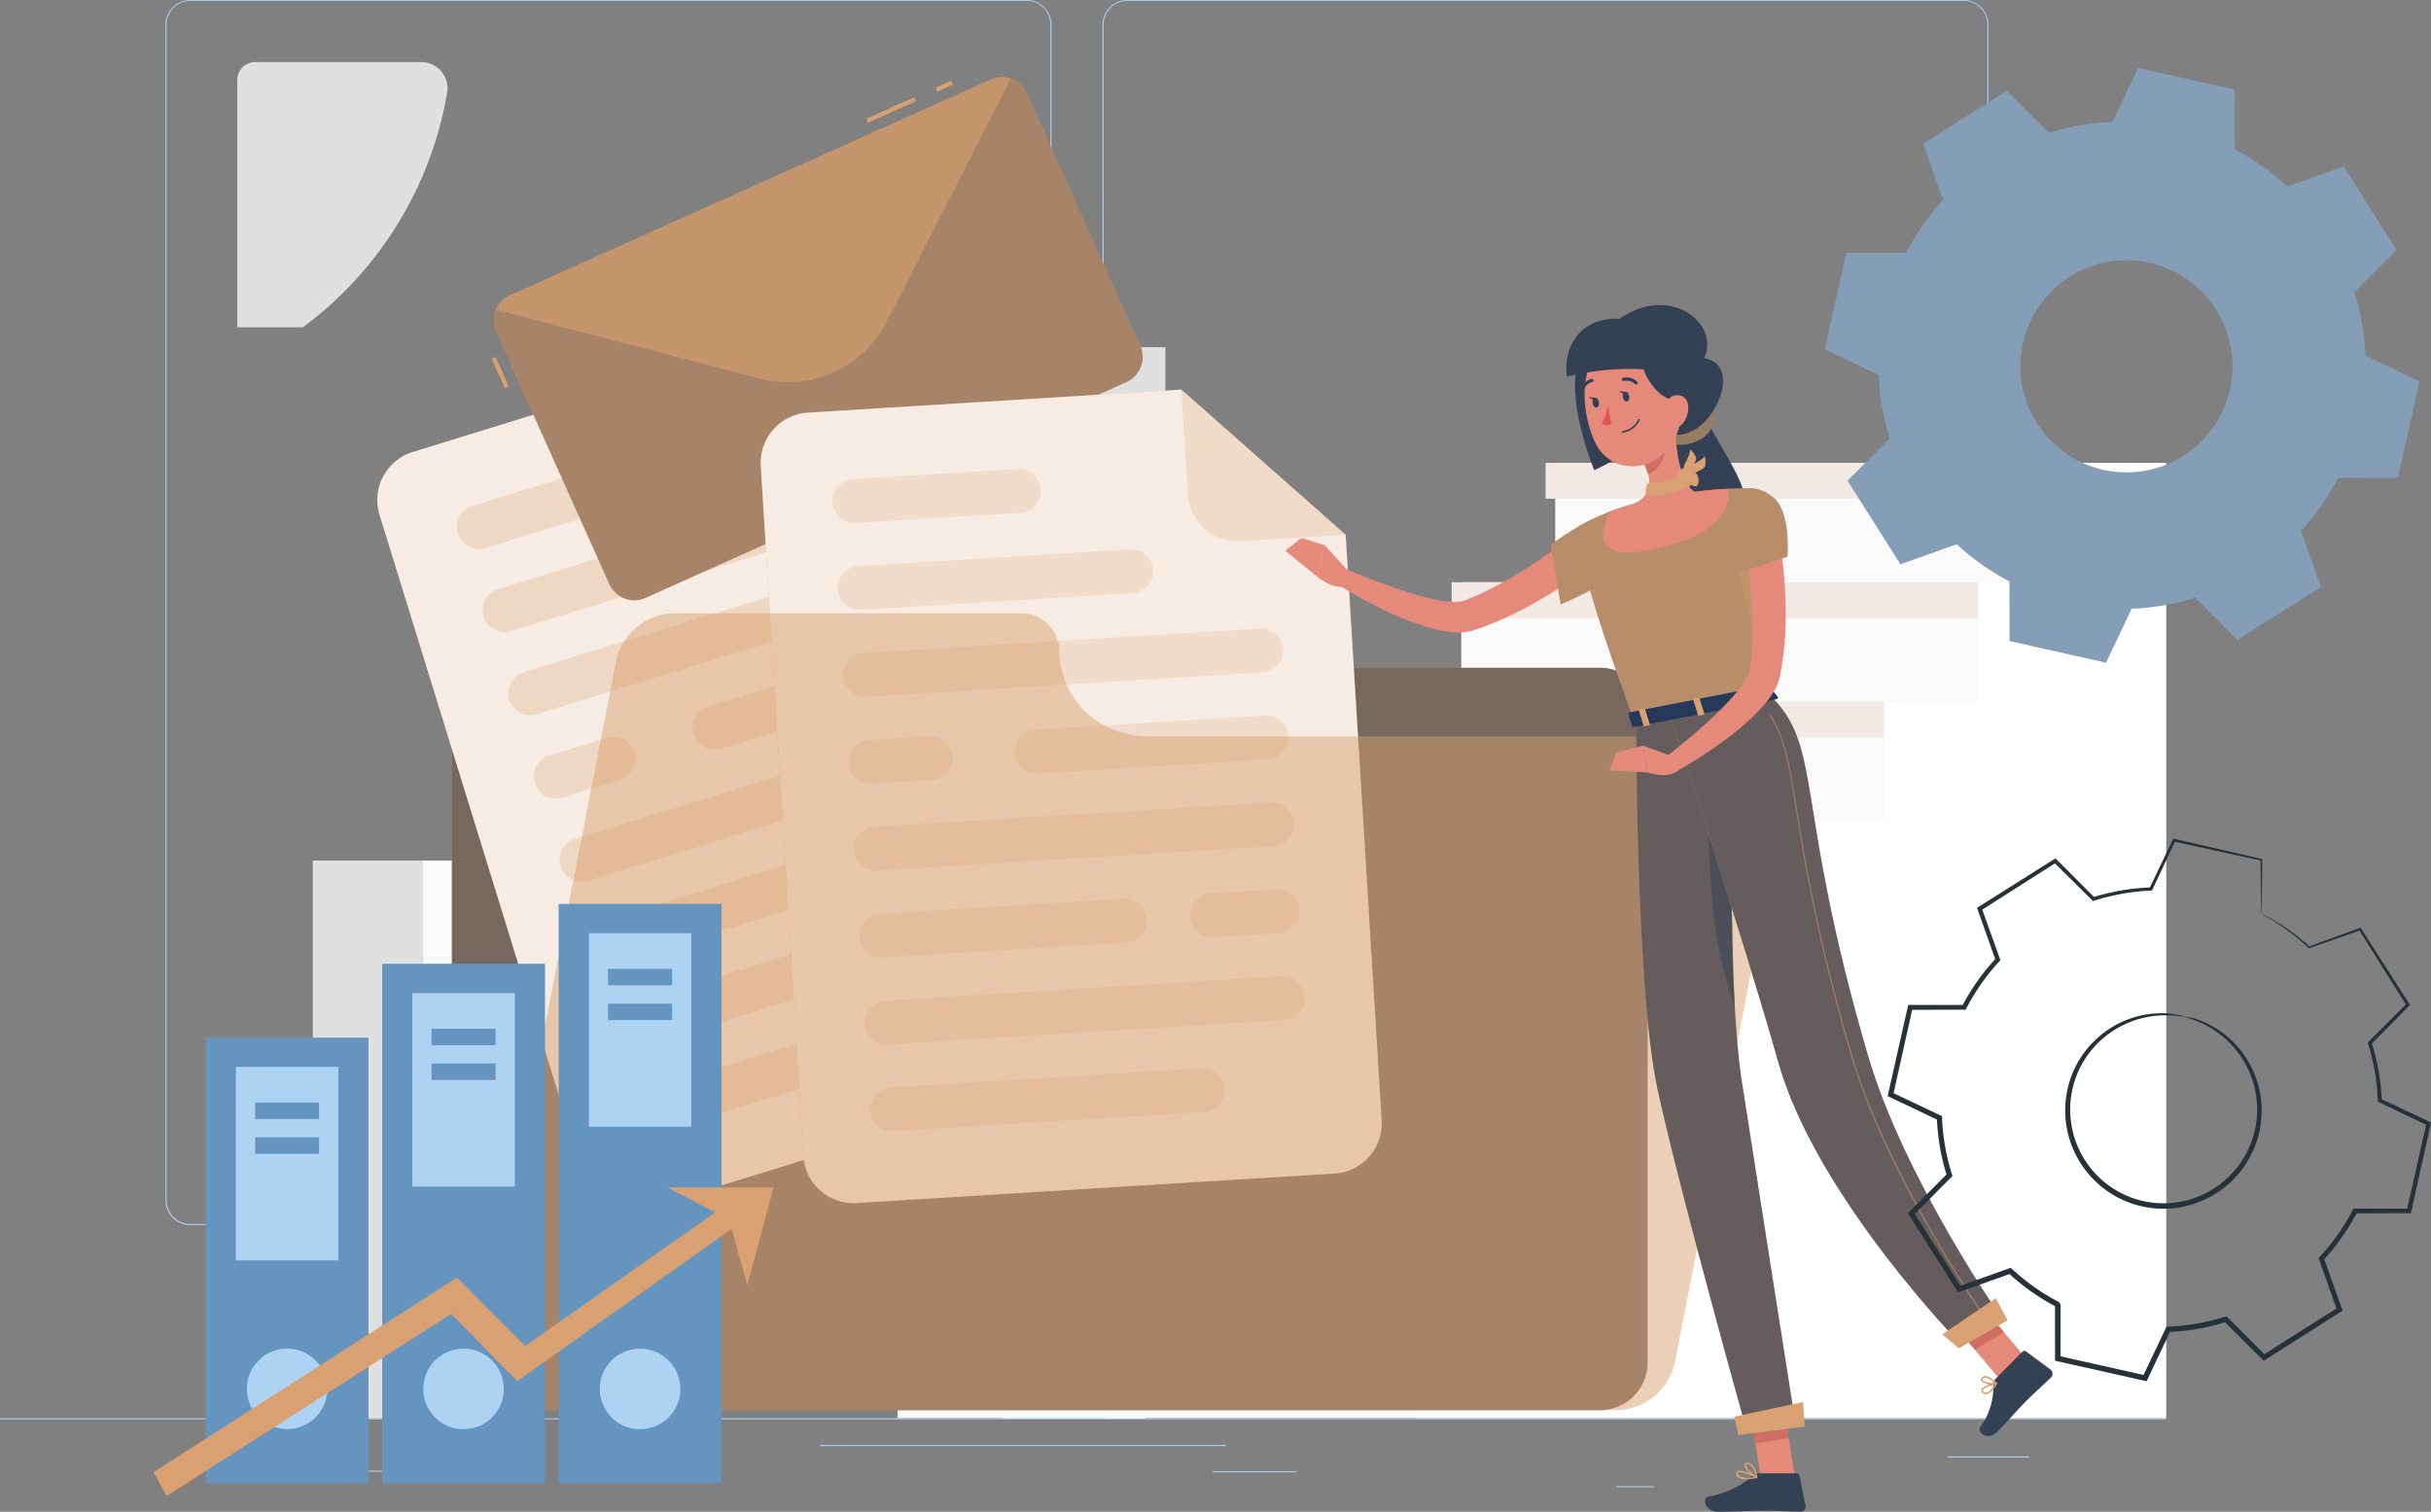 <svg xmlns="http://www.w3.org/2000/svg" width="317.608" height="197.52" viewBox="0 0 317.608 197.52">
  <rect x="0" y="0" width="317.608" height="197.52" fill="#808080" stroke="none"/>
  <g id="Group_77801" data-name="Group 77801" transform="translate(-199.104 -5020.723)">
    <g id="Group_57147" data-name="Group 57147" transform="translate(199.104 5020.723)">
      <g id="Group_57146" data-name="Group 57146">
        <g id="freepik--background-complete--inject-68" transform="translate(0 0)">
          <rect id="Rectangle_8091" data-name="Rectangle 8091" width="282.991" height="0.141" transform="translate(0 185.302)" fill="#aed3f2"/>
          <rect id="Rectangle_8092" data-name="Rectangle 8092" width="10.623" height="0.141" transform="translate(254.482 190.294)" fill="#aed3f2"/>
          <rect id="Rectangle_8093" data-name="Rectangle 8093" width="4.918" height="0.141" transform="translate(211.15 194.177)" fill="#aed3f2"/>
          <rect id="Rectangle_8094" data-name="Rectangle 8094" width="10.957" height="0.141" transform="translate(158.452 192.224)" fill="#aed3f2"/>
          <rect id="Rectangle_8095" data-name="Rectangle 8095" width="24.445" height="0.141" transform="translate(45.805 192.151)" fill="#aed3f2"/>
          <rect id="Rectangle_8096" data-name="Rectangle 8096" width="3.583" height="0.141" transform="translate(37.185 192.151)" fill="#aed3f2"/>
          <rect id="Rectangle_8097" data-name="Rectangle 8097" width="53.021" height="0.141" transform="translate(107.14 188.8)" fill="#aed3f2"/>
          <path id="Path_106057" data-name="Path 106057" d="M5407.336,3001.328H5298.051a3.233,3.233,0,0,1-3.227-3.232V2844.471a3.233,3.233,0,0,1,3.227-3.2h109.285a3.232,3.232,0,0,1,3.232,3.232h0v153.6A3.232,3.232,0,0,1,5407.336,3001.328Zm-109.285-159.946a3.09,3.09,0,0,0-3.084,3.09V2998.1a3.089,3.089,0,0,0,3.084,3.09h109.285a3.1,3.1,0,0,0,3.091-3.09V2844.471a3.1,3.1,0,0,0-3.091-3.09Z" transform="translate(-5273.198 -2841.268)" fill="#aed3f2"/>
          <path id="Path_106058" data-name="Path 106058" d="M5623.638,3001.328H5514.347a3.236,3.236,0,0,1-3.231-3.232V2844.471a3.237,3.237,0,0,1,3.231-3.2h109.291a3.232,3.232,0,0,1,3.22,3.2V2998.1A3.232,3.232,0,0,1,5623.638,3001.328Zm-109.291-159.946a3.1,3.1,0,0,0-3.091,3.09V2998.1a3.1,3.1,0,0,0,3.091,3.09h109.291a3.1,3.1,0,0,0,3.09-3.09V2844.471a3.1,3.1,0,0,0-3.09-3.09Z" transform="translate(-5367.073 -2841.268)" fill="#aed3f2"/>
          <path id="Path_106061" data-name="Path 106061" d="M5311.394,2857.924v32.329h8.552a48.212,48.212,0,0,0,18.858-30.642,3.429,3.429,0,0,0-2.8-3.963,3.506,3.506,0,0,0-.6-.05H5313.72a2.326,2.326,0,0,0-2.326,2.326Z" transform="translate(-5280.389 -2847.487)" fill="#e0e0e0"/>
          <path id="Path_106064" data-name="Path 106064" d="M5504.19,2978.189v-56.751h-8.569s-17.353,33.421-19.368,56.751Z" transform="translate(-5351.941 -2876.064)" fill="#e0e0e0"/>
          <rect id="Rectangle_8104" data-name="Rectangle 8104" width="18.808" height="72.864" transform="translate(130.855 112.438)" fill="#fafafa"/>
          <path id="Path_106065" data-name="Path 106065" d="M5508.138,3162.214h5.02V3153.8h-10.284Z" transform="translate(-5363.496 -2976.912)" fill="#f4f8ff"/>
          <rect id="Rectangle_8105" data-name="Rectangle 8105" width="18.808" height="72.864" transform="translate(40.875 112.438)" fill="#e0e0e0"/>
          <rect id="Rectangle_8106" data-name="Rectangle 8106" width="94.36" height="69.967" transform="translate(55.302 112.438)" fill="#fafafa"/>
          <path id="Path_106066" data-name="Path 106066" d="M5404.415,3018.068c0,6.792,6.543,12.372,14.546,12.372h7.222c8,0,14.54-5.569,14.54-12.372Z" transform="translate(-5320.763 -2918.003)" fill="#f2e9e4"/>
          <path id="Path_106067" data-name="Path 106067" d="M5396.128,2990.6h13.583s-2.359,6.226-2.359,9.893,10.334,18.026-4.432,18.026-4.431-14.364-4.431-18.026S5396.128,2990.6,5396.128,2990.6Z" transform="translate(-5316.664 -2906.081)" fill="#e0e0e0"/>
          <rect id="Rectangle_8107" data-name="Rectangle 8107" width="86.572" height="17.642" transform="translate(59.196 116.7)" fill="#f2e9e4"/>
          <path id="Path_106068" data-name="Path 106068" d="M5359.344,3162.214h-5.021V3153.8h10.29Z" transform="translate(-5299.021 -2976.912)" fill="#fafafa"/>
          <path id="Path_106069" data-name="Path 106069" d="M5432.984,3061a2.66,2.66,0,1,0,2.66-2.66,2.659,2.659,0,0,0-2.66,2.66Z" transform="translate(-5333.162 -2935.481)" fill="#fafafa"/>
          <rect id="Rectangle_8108" data-name="Rectangle 8108" width="86.572" height="17.642" transform="translate(59.196 138.603)" fill="#f2e9e4"/>
          <path id="Path_106070" data-name="Path 106070" d="M5432.984,3099.7a2.66,2.66,0,1,0,2.66-2.66,2.659,2.659,0,0,0-2.66,2.66Z" transform="translate(-5333.162 -2952.278)" fill="#fafafa"/>
          <rect id="Rectangle_8109" data-name="Rectangle 8109" width="86.572" height="17.642" transform="translate(59.196 160.501)" fill="#f2e9e4"/>
          <circle id="Ellipse_4126" data-name="Ellipse 4126" cx="2.66" cy="2.66" r="2.66" transform="translate(99.822 166.665)" fill="#fafafa"/>
          <path id="Path_106072" data-name="Path 106072" d="M5629.524,2948.119h-79.8v15.6h-12.276v15.6h-12.275v15.6H5512.9v15.6h-12.275v15.6h-12.276v15.6H5476.07v15.6h-12.276v15.6h165.73Z" transform="translate(-5346.534 -2887.644)" fill="#fafafa"/>
          <rect id="Rectangle_8117" data-name="Rectangle 8117" width="69.972" height="4.681" transform="translate(115.998 169.698)" fill="#f2e9e4"/>
          <rect id="Rectangle_8118" data-name="Rectangle 8118" width="69.972" height="4.681" transform="translate(128.274 154.094)" fill="#f2e9e4"/>
          <rect id="Rectangle_8119" data-name="Rectangle 8119" width="69.972" height="4.681" transform="translate(140.55 138.49)" fill="#f2e9e4"/>
          <rect id="Rectangle_8120" data-name="Rectangle 8120" width="69.972" height="4.681" transform="translate(152.826 122.886)" fill="#f2e9e4"/>
          <rect id="Rectangle_8121" data-name="Rectangle 8121" width="69.972" height="4.681" transform="translate(165.102 107.287)" fill="#f2e9e4"/>
          <rect id="Rectangle_8122" data-name="Rectangle 8122" width="69.972" height="4.681" transform="translate(177.378 91.683)" fill="#f2e9e4"/>
          <rect id="Rectangle_8123" data-name="Rectangle 8123" width="69.972" height="4.681" transform="translate(189.655 76.079)" fill="#f2e9e4"/>
          <rect id="Rectangle_8124" data-name="Rectangle 8124" width="69.972" height="4.681" transform="translate(201.931 60.475)" fill="#f2e9e4"/>
          <path id="Path_106073" data-name="Path 106073" d="M5669.027,2948.119v15.6h-12.276v15.6h-12.276v15.6H5632.2v15.6h-12.276v15.6h-12.276v15.6h-12.276v15.6h-12.276v15.6H5681.3V2948.119Z" transform="translate(-5398.313 -2887.644)" fill="#fff" stroke="#5e6178" stroke-miterlimit="10" stroke-width="0"/>
        </g>
        <g id="freepik--Documents--inject-68" transform="translate(49.3 10.075)">
          <path id="Path_106074" data-name="Path 106074" d="M5418.5,2971.806h0a6.225,6.225,0,0,0-6.067-4.827h-45.279a6.226,6.226,0,0,0-6.226,6.226h0v100.643a6.226,6.226,0,0,0,6.226,6.226h143.759a6.226,6.226,0,0,0,6.226-6.226v-84.541a6.226,6.226,0,0,0-6.226-6.226h-78.246A14.535,14.535,0,0,1,5418.5,2971.806Z" transform="translate(-5351.189 -2905.904)" fill="#d9a171"/>
          <path id="Path_106075" data-name="Path 106075" d="M5418.5,2971.806h0a6.225,6.225,0,0,0-6.067-4.827h-45.279a6.226,6.226,0,0,0-6.226,6.226h0v100.643a6.226,6.226,0,0,0,6.226,6.226h143.759a6.226,6.226,0,0,0,6.226-6.226v-84.541a6.226,6.226,0,0,0-6.226-6.226h-78.246A14.535,14.535,0,0,1,5418.5,2971.806Z" transform="translate(-5351.189 -2905.904)" fill="#344154" opacity="0.6" style="isolation: isolate"/>
          <path id="Path_106076" data-name="Path 106076" d="M5434.409,2920.128l4.035,13.069a6.573,6.573,0,0,0,8.213,4.335l13.063-4.035Z" transform="translate(-5383.081 -2885.57)" fill="#d9a171" opacity="0.22" style="isolation: isolate"/>
          <path id="Path_106077" data-name="Path 106077" d="M5395.049,2920.128l-46.693,14.427a6.56,6.56,0,0,0-4.344,8.2l0,.01,26.658,86.3a6.566,6.566,0,0,0,8.21,4.336h0l59.762-18.463a6.559,6.559,0,0,0,4.337-8.2v-.006l-22.64-73.232Z" transform="translate(-5343.721 -2885.57)" fill="#d9a171"/>
          <path id="Path_106078" data-name="Path 106078" d="M5395.049,2920.128l-46.693,14.427a6.56,6.56,0,0,0-4.344,8.2l0,.01,26.658,86.3a6.566,6.566,0,0,0,8.21,4.336h0l59.762-18.463a6.559,6.559,0,0,0,4.337-8.2v-.006l-22.64-73.232Z" transform="translate(-5343.721 -2885.57)" fill="#fff" stroke="#5e6178" stroke-miterlimit="10" stroke-width="0" opacity="0.8" style="isolation: isolate"/>
          <g id="Group_57126" data-name="Group 57126" transform="translate(33.89 119.991)" opacity="0.28">
            <path id="Path_106079" data-name="Path 106079" d="M5446.161,3076.68l-38.849,12a2.876,2.876,0,0,1-3.589-1.891h0a2.876,2.876,0,0,1,1.9-3.583l38.849-12a2.874,2.874,0,0,1,3.588,1.9h0A2.875,2.875,0,0,1,5446.161,3076.68Z" transform="translate(-5403.599 -3071.074)" fill="#d9a171"/>
          </g>
          <g id="Group_57127" data-name="Group 57127" transform="translate(10.384 49.569)" opacity="0.28">
            <path id="Path_106080" data-name="Path 106080" d="M5386.327,2952.259l-20.545,6.345a2.882,2.882,0,0,1-3.588-1.891h0a2.881,2.881,0,0,1,1.9-3.588l20.545-6.344a2.869,2.869,0,0,1,3.587,1.89h0A2.881,2.881,0,0,1,5386.327,2952.259Z" transform="translate(-5362.068 -2946.651)" fill="#d9a171"/>
          </g>
          <g id="Group_57128" data-name="Group 57128" transform="translate(13.75 56.3)" opacity="0.28">
            <path id="Path_106081" data-name="Path 106081" d="M5405.672,2964.149l-33.959,10.488a2.876,2.876,0,0,1-3.571-1.9h0a2.871,2.871,0,0,1,1.891-3.583l33.959-10.487a2.874,2.874,0,0,1,3.588,1.89h0A2.885,2.885,0,0,1,5405.672,2964.149Z" transform="translate(-5368.015 -2958.543)" fill="#d9a171"/>
          </g>
          <g id="Group_57129" data-name="Group 57129" transform="translate(17.102 62.352)" opacity="0.28">
            <path id="Path_106082" data-name="Path 106082" d="M5427.2,2974.84l-49.557,15.282a2.871,2.871,0,0,1-3.583-1.891h0a2.881,2.881,0,0,1,1.891-3.588l49.557-15.281a2.875,2.875,0,0,1,3.583,1.89h0A2.875,2.875,0,0,1,5427.2,2974.84Z" transform="translate(-5373.936 -2969.236)" fill="#d9a171"/>
          </g>
          <g id="Group_57130" data-name="Group 57130" transform="translate(41.207 73.221)" opacity="0.28">
            <path id="Path_106083" data-name="Path 106083" d="M5449.044,2994.041l-28.809,8.9a2.876,2.876,0,0,1-3.582-1.9h0a2.875,2.875,0,0,1,1.89-3.583l28.808-8.9a2.888,2.888,0,0,1,3.589,1.9h0A2.876,2.876,0,0,1,5449.044,2994.041Z" transform="translate(-5416.527 -2988.438)" fill="#d9a171"/>
          </g>
          <g id="Group_57131" data-name="Group 57131" transform="translate(20.457 86.202)" opacity="0.28">
            <path id="Path_106084" data-name="Path 106084" d="M5391.114,3016.98l-7.533,2.326a2.875,2.875,0,0,1-3.588-1.89h0a2.874,2.874,0,0,1,1.9-3.588l7.533-2.326a2.88,2.88,0,0,1,3.588,1.891h0A2.886,2.886,0,0,1,5391.114,3016.98Z" transform="translate(-5379.866 -3011.375)" fill="#d9a171"/>
          </g>
          <g id="Group_57132" data-name="Group 57132" transform="translate(23.819 84.091)" opacity="0.28">
            <path id="Path_106085" data-name="Path 106085" d="M5439.072,3013.25l-49.557,15.309a2.874,2.874,0,0,1-3.583-1.9h0a2.869,2.869,0,0,1,1.89-3.583l49.557-15.31a2.875,2.875,0,0,1,3.583,1.89h0A2.876,2.876,0,0,1,5439.072,3013.25Z" transform="translate(-5385.805 -3007.646)" fill="#d9a171"/>
          </g>
          <g id="Group_57133" data-name="Group 57133" transform="translate(27.176 100.868)" opacity="0.28">
            <path id="Path_106086" data-name="Path 106086" d="M5425.878,3042.89l-30.434,9.4a2.876,2.876,0,0,1-3.582-1.89h0a2.881,2.881,0,0,1,1.89-3.588l30.434-9.4a2.88,2.88,0,0,1,3.588,1.9h0A2.87,2.87,0,0,1,5425.878,3042.89Z" transform="translate(-5391.737 -3037.286)" fill="#d9a171"/>
          </g>
          <g id="Group_57134" data-name="Group 57134" transform="translate(68.607 94.963)" opacity="0.28">
            <path id="Path_106087" data-name="Path 106087" d="M5476.773,3032.459l-8.122,2.507a2.881,2.881,0,0,1-3.588-1.9h0a2.875,2.875,0,0,1,1.9-3.583l8.121-2.507a2.871,2.871,0,0,1,3.583,1.891h0A2.875,2.875,0,0,1,5476.773,3032.459Z" transform="translate(-5464.938 -3026.853)" fill="#d9a171"/>
          </g>
          <g id="Group_57135" data-name="Group 57135" transform="translate(30.538 105.816)" opacity="0.28">
            <path id="Path_106088" data-name="Path 106088" d="M5450.936,3051.659l-49.546,15.282a2.875,2.875,0,0,1-3.588-1.9h0a2.869,2.869,0,0,1,1.9-3.582l49.552-15.31a2.885,2.885,0,0,1,3.588,1.9h0a2.875,2.875,0,0,1-1.881,3.6Z" transform="translate(-5397.675 -3046.028)" fill="#d9a171"/>
          </g>
          <path id="Path_106089" data-name="Path 106089" d="M5440.228,2861.174l14.818,33.019a3.572,3.572,0,0,1-1.789,4.709l-62.858,28.214a3.566,3.566,0,0,1-4.709-1.788l-14.823-33.019a3.566,3.566,0,0,1,1.789-4.715l62.857-28.214A3.576,3.576,0,0,1,5440.228,2861.174Z" transform="translate(-5355.365 -2859.07)" fill="#d9a171"/>
          <path id="Path_106090" data-name="Path 106090" d="M5440.228,2861.174l14.818,33.019a3.572,3.572,0,0,1-1.789,4.709l-62.858,28.214a3.566,3.566,0,0,1-4.709-1.788l-14.823-33.019a3.566,3.566,0,0,1,1.789-4.715l62.857-28.214A3.576,3.576,0,0,1,5440.228,2861.174Z" transform="translate(-5355.365 -2859.07)" fill="#344154" opacity="0.3" style="isolation: isolate"/>
          <rect id="Rectangle_8125" data-name="Rectangle 8125" width="2.202" height="0.566" transform="matrix(0.912, -0.409, 0.409, 0.912, 72.948, 1.374)" fill="#d9a171"/>
          <rect id="Rectangle_8126" data-name="Rectangle 8126" width="6.865" height="0.566" transform="matrix(0.912, -0.409, 0.409, 0.912, 63.87, 5.444)" fill="#d9a171"/>
          <rect id="Rectangle_8127" data-name="Rectangle 8127" width="0.566" height="4.188" transform="translate(14.93 36.799) rotate(-24.18)" fill="#d9a171"/>
          <path id="Path_106091" data-name="Path 106091" d="M5438.339,2859.261l-16.21,31.752a14.518,14.518,0,0,1-16.583,7.442l-34.5-8.993a3.617,3.617,0,0,1,1.824-1.868l62.857-28.214A3.56,3.56,0,0,1,5438.339,2859.261Z" transform="translate(-5355.581 -2859.069)" fill="#d9a171" opacity="0.6" style="isolation: isolate"/>
          <path id="Path_106092" data-name="Path 106092" d="M5487.169,2931.209l-48.776,3.011a6.564,6.564,0,0,0-6.164,6.943v.013l5.563,90.149a6.565,6.565,0,0,0,6.948,6.159h.019l62.428-3.854a6.555,6.555,0,0,0,6.147-6.937v-.019l-4.7-76.5Z" transform="translate(-5382.13 -2890.379)" fill="#d9a171"/>
          <path id="Path_106093" data-name="Path 106093" d="M5487.169,2931.209l-48.776,3.011a6.564,6.564,0,0,0-6.164,6.943v.013l5.563,90.149a6.565,6.565,0,0,0,6.948,6.159h.019l62.428-3.854a6.555,6.555,0,0,0,6.147-6.937v-.019l-4.7-76.5Z" transform="translate(-5382.13 -2890.379)" fill="#fff" stroke="#5e6178" stroke-miterlimit="10" stroke-width="0" opacity="0.8" style="isolation: isolate"/>
          <g id="Group_57136" data-name="Group 57136" transform="translate(64.364 129.491)" opacity="0.22">
            <path id="Path_106094" data-name="Path 106094" d="M5501.066,3093.586l-40.586,2.507a2.876,2.876,0,0,1-3.034-2.688h0a2.88,2.88,0,0,1,2.682-3.039l40.587-2.5a2.875,2.875,0,0,1,3.039,2.683h0A2.874,2.874,0,0,1,5501.066,3093.586Z" transform="translate(-5457.441 -3087.858)" fill="#d9a171"/>
          </g>
          <g id="Group_57137" data-name="Group 57137" transform="translate(59.457 51.193)" opacity="0.22">
            <path id="Path_106095" data-name="Path 106095" d="M5473.283,2955.257l-21.468,1.313a2.881,2.881,0,0,1-3.04-2.682h0a2.882,2.882,0,0,1,2.688-3.04l21.469-1.324a2.869,2.869,0,0,1,3.033,2.683h0A2.875,2.875,0,0,1,5473.283,2955.257Z" transform="translate(-5448.771 -2949.519)" fill="#d9a171"/>
          </g>
          <g id="Group_57138" data-name="Group 57138" transform="translate(60.158 61.697)" opacity="0.22">
            <path id="Path_106096" data-name="Path 106096" d="M5488.525,2973.806l-35.47,2.185a2.871,2.871,0,0,1-3.04-2.683h0a2.875,2.875,0,0,1,2.688-3.04l35.464-2.185a2.869,2.869,0,0,1,3.039,2.683h0A2.874,2.874,0,0,1,5488.525,2973.806Z" transform="translate(-5450.011 -2968.078)" fill="#d9a171"/>
          </g>
          <g id="Group_57139" data-name="Group 57139" transform="translate(60.849 72.044)" opacity="0.22">
            <path id="Path_106097" data-name="Path 106097" d="M5506.051,2992.093l-51.765,3.192a2.881,2.881,0,0,1-3.051-2.688h0a2.87,2.87,0,0,1,2.683-3.033l51.771-3.2a2.874,2.874,0,0,1,3.034,2.688h0A2.875,2.875,0,0,1,5506.051,2992.093Z" transform="translate(-5451.231 -2986.36)" fill="#d9a171"/>
          </g>
          <g id="Group_57140" data-name="Group 57140" transform="translate(83.233 83.403)" opacity="0.22">
            <path id="Path_106098" data-name="Path 106098" d="M5523.917,3012.156l-30.093,1.856a2.875,2.875,0,0,1-3.039-2.683h0a2.869,2.869,0,0,1,2.682-3.039l30.094-1.856a2.869,2.869,0,0,1,3.039,2.683h0A2.875,2.875,0,0,1,5523.917,3012.156Z" transform="translate(-5490.78 -3006.429)" fill="#d9a171"/>
          </g>
          <g id="Group_57141" data-name="Group 57141" transform="translate(61.562 86.109)" opacity="0.22">
            <path id="Path_106099" data-name="Path 106099" d="M5463.4,3016.937l-7.873.487a2.869,2.869,0,0,1-3.034-2.683h0a2.876,2.876,0,0,1,2.683-3.04l7.873-.487a2.88,2.88,0,0,1,3.039,2.688h0A2.874,2.874,0,0,1,5463.4,3016.937Z" transform="translate(-5452.49 -3011.21)" fill="#d9a171"/>
          </g>
          <g id="Group_57142" data-name="Group 57142" transform="translate(62.258 94.757)" opacity="0.22">
            <path id="Path_106100" data-name="Path 106100" d="M5508.536,3032.216l-51.77,3.193a2.876,2.876,0,0,1-3.04-2.683h0a2.88,2.88,0,0,1,2.688-3.039l51.765-3.192a2.875,2.875,0,0,1,3.039,2.688h0A2.869,2.869,0,0,1,5508.536,3032.216Z" transform="translate(-5453.722 -3026.49)" fill="#d9a171"/>
          </g>
          <g id="Group_57143" data-name="Group 57143" transform="translate(62.96 107.344)" opacity="0.22">
            <path id="Path_106101" data-name="Path 106101" d="M5489.8,3054.457l-31.791,1.964a2.881,2.881,0,0,1-3.04-2.688h0a2.874,2.874,0,0,1,2.688-3.033l31.792-1.964a2.874,2.874,0,0,1,3.034,2.688h0A2.865,2.865,0,0,1,5489.8,3054.457Z" transform="translate(-5454.961 -3048.729)" fill="#d9a171"/>
          </g>
          <g id="Group_57144" data-name="Group 57144" transform="translate(106.24 106.116)" opacity="0.22">
            <path id="Path_106102" data-name="Path 106102" d="M5542.959,3052.286l-8.49.521a2.871,2.871,0,0,1-3.034-2.683h0a2.869,2.869,0,0,1,2.683-3.039l8.49-.521a2.869,2.869,0,0,1,3.04,2.683h0A2.881,2.881,0,0,1,5542.959,3052.286Z" transform="translate(-5531.43 -3046.559)" fill="#d9a171"/>
          </g>
          <g id="Group_57145" data-name="Group 57145" transform="translate(63.662 117.469)" opacity="0.22">
            <path id="Path_106103" data-name="Path 106103" d="M5511.009,3072.346l-51.764,3.192a2.875,2.875,0,0,1-3.039-2.682h0a2.875,2.875,0,0,1,2.682-3.04l51.771-3.192a2.868,2.868,0,0,1,3.034,2.683h0A2.87,2.87,0,0,1,5511.009,3072.346Z" transform="translate(-5456.2 -3066.619)" fill="#d9a171"/>
          </g>
          <path id="Path_106104" data-name="Path 106104" d="M5529.31,2931.209l.843,13.651a6.567,6.567,0,0,0,6.955,6.153h0l13.668-.844Z" transform="translate(-5424.27 -2890.379)" fill="#d9a171" opacity="0.22" style="isolation: isolate"/>
          <path id="Path_106105" data-name="Path 106105" d="M5442.905,2987.673h0a4.9,4.9,0,0,0-4.958-4.832c-.045,0-.09,0-.135,0h-45.335a7.914,7.914,0,0,0-7.436,6.226l-17.892,91.66a4.981,4.981,0,0,0,5.009,6.226h143.76a7.934,7.934,0,0,0,7.437-6.226l14.755-75.558a4.979,4.979,0,0,0-5.009-6.226h-78.225C5448.084,2998.948,5443.138,2994.272,5442.905,2987.673Z" transform="translate(-5353.837 -2912.788)" fill="#d9a171" opacity="0.5" style="isolation: isolate"/>
        </g>
      </g>
      <g id="freepik--Character--inject-68" transform="translate(167.919 39.854)">
        <path id="Path_106106" data-name="Path 106106" d="M5647.029,2937.316c.792,2.654,4.878,7.624,5.2,11.24s-6.646,9.4-6.646,9.4-5.206-17.41-1.947-19.442S5647.029,2937.316,5647.029,2937.316Z" transform="translate(-5592.044 -2922.736)" fill="#344154"/>
        <path id="Path_106107" data-name="Path 106107" d="M5599.109,2968.019c-1.234,1.03-2.445,1.9-3.708,2.785s-2.564,1.7-3.888,2.457a43.96,43.96,0,0,1-4.1,2.145c-.712.322-1.42.639-2.157.917-.362.147-.729.289-1.1.413l-1.132.4a7.484,7.484,0,0,1-2.978.215,17.038,17.038,0,0,1-2.468-.475,32.715,32.715,0,0,1-4.419-1.574,58.862,58.862,0,0,1-8.032-4.273l1.058-1.97c1.336.566,2.706,1.132,4.064,1.624s2.729,1.014,4.1,1.438a34.394,34.394,0,0,0,4.075,1.064,13.209,13.209,0,0,0,1.918.232,3.982,3.982,0,0,0,1.426-.147,36.394,36.394,0,0,0,3.782-1.7c.628-.328,1.25-.663,1.862-1.025s1.233-.713,1.839-1.086c1.217-.752,2.405-1.551,3.583-2.371s2.349-1.7,3.4-2.53Z" transform="translate(-5558.432 -2934.632)" fill="#e58a7b"/>
        <path id="Path_106108" data-name="Path 106108" d="M5623.572,2959.868c-1.4-1.1-7.21,2.5-8.971,4l1.285,7.771s8.348-3.5,8.845-5.886C5625.259,2963.253,5624.62,2960.706,5623.572,2959.868Z" transform="translate(-5579.907 -2932.508)" fill="#d9a171"/>
        <path id="Path_106109" data-name="Path 106109" d="M5623.572,2959.868c-1.4-1.1-7.21,2.5-8.971,4l1.285,7.771s8.348-3.5,8.845-5.886C5625.259,2963.253,5624.62,2960.706,5623.572,2959.868Z" transform="translate(-5579.907 -2932.508)" fill="#344154" opacity="0.2" style="isolation: isolate"/>
        <path id="Path_106110" data-name="Path 106110" d="M5645.843,2980.917l-17.625,3.436c-9.106-24.66-7.125-25.47-7.125-25.47a35.521,35.521,0,0,1,3.961-1.868l.238-.09c1.132-.413,1.358-.476,2.864-.917,2.592-.617,5.008-1.133,8-1.557l.565-.079c.566-.068,1.082-.124,1.6-.175.352-.04.7-.062,1.037-.085l1.132-.062c1.935-.1,3.322-.068,3.322-.068C5643.278,2969.383,5644.15,2973.8,5645.843,2980.917Z" transform="translate(-5582.646 -2930.041)" fill="#d9a171"/>
        <path id="Path_106111" data-name="Path 106111" d="M5645.843,2980.917l-17.625,3.436c-9.106-24.66-7.125-25.47-7.125-25.47a35.521,35.521,0,0,1,3.961-1.868l.238-.09c1.132-.413,1.358-.476,2.864-.917,2.592-.617,5.008-1.133,8-1.557l.565-.079c.566-.068,1.082-.124,1.6-.175.352-.04.7-.062,1.037-.085l1.132-.062c1.935-.1,3.322-.068,3.322-.068C5643.278,2969.383,5644.15,2973.8,5645.843,2980.917Z" transform="translate(-5582.646 -2930.041)" fill="#344154" opacity="0.2" style="isolation: isolate"/>
        <path id="Path_106112" data-name="Path 106112" d="M5640.422,2936.6c-1.131,1.873,2.971,2.739,5.4.821,1.941-1.54,1.482-5.094-.182-5.92S5640.422,2936.6,5640.422,2936.6Z" transform="translate(-5591.03 -2920.252)" fill="#d9a171"/>
        <path id="Path_106113" data-name="Path 106113" d="M5640.422,2936.6c-1.131,1.873,2.971,2.739,5.4.821,1.941-1.54,1.482-5.094-.182-5.92S5640.422,2936.6,5640.422,2936.6Z" transform="translate(-5591.03 -2920.252)" fill="#344154" opacity="0.4" style="isolation: isolate"/>
        <path id="Path_106114" data-name="Path 106114" d="M5666.264,3174.134l-4.408.328-1.613-10.148,4.409-.329Z" transform="translate(-5599.716 -3021.188)" fill="#e58a7b"/>
        <path id="Path_106115" data-name="Path 106115" d="M5718,3150.792l-3.741,2.355-6.661-7.9,3.741-2.36Z" transform="translate(-5620.271 -3012.031)" fill="#e58a7b"/>
        <path id="Path_106116" data-name="Path 106116" d="M5660.242,3164.318l.894,5.637,4.347-.73-.827-5.23Z" transform="translate(-5599.716 -3021.192)" fill="#cf6f64"/>
        <path id="Path_106117" data-name="Path 106117" d="M5711.349,3142.9l-3.747,2.354,2.762,3.272,3.825-2.259Z" transform="translate(-5620.271 -3012.035)" fill="#cf6f64"/>
        <path id="Path_106118" data-name="Path 106118" d="M5634.3,3005.718s-.062,34.989,2.8,48.165c2.976,13.708,11.732,44.894,11.732,44.894l6.35-.821s-4.964-31.5-7.08-45.126c-2.3-14.845-.889-49.625-.889-49.625Z" transform="translate(-5588.458 -2951.407)" fill="#d9a171"/>
        <path id="Path_106119" data-name="Path 106119" d="M5634.3,3005.718s-.062,34.989,2.8,48.165c2.976,13.708,11.732,44.894,11.732,44.894l6.35-.821s-4.964-31.5-7.08-45.126c-2.3-14.845-.889-49.625-.889-49.625Z" transform="translate(-5588.458 -2951.407)" fill="#344154" opacity="0.7" style="isolation: isolate"/>
        <path id="Path_106120" data-name="Path 106120" d="M5654.024,3028.227l-3.112-3.1c.118,13.442.871,20.081,3.458,27.314C5653.962,3044.793,5653.929,3035.749,5654.024,3028.227Z" transform="translate(-5595.667 -2960.92)" fill="#344154" opacity="0.5" style="isolation: isolate"/>
        <path id="Path_106121" data-name="Path 106121" d="M5642.042,3004.1s9.491,28.916,14.2,45.573c4.971,17.574,24.021,37.01,24.021,37.01l5.468-3.158s-13.018-18.451-17.806-34.848c-9.736-33.285-5.733-40.338-12.916-47.107Z" transform="translate(-5591.817 -2950.699)" fill="#d9a171"/>
        <path id="Path_106122" data-name="Path 106122" d="M5642.042,3004.1s9.491,28.916,14.2,45.573c4.971,17.574,24.021,37.01,24.021,37.01l5.468-3.158s-13.018-18.451-17.806-34.848c-9.736-33.285-5.733-40.338-12.916-47.107Z" transform="translate(-5591.817 -2950.699)" fill="#344154" opacity="0.7" style="isolation: isolate"/>
        <path id="Path_106123" data-name="Path 106123" d="M5625.091,2922.535c2.526.844,4.817,7.109,4.914,9.576s-7.312,5.869-7.312,5.869-3.266-7.924-2.355-13.018C5620.735,2922.75,5625.091,2922.535,5625.091,2922.535Z" transform="translate(-5582.327 -2916.394)" fill="#344154"/>
        <path id="Path_106124" data-name="Path 106124" d="M5564.6,2970.375l-2.994-3.26-.979,4.086s2.128,1.879,3.849,1.234Z" transform="translate(-5556.482 -2935.743)" fill="#e58a7b"/>
        <path id="Path_106125" data-name="Path 106125" d="M5555.4,2965.466l-2.094,1.664,4.149,3.356.979-4.086Z" transform="translate(-5553.302 -2935.027)" fill="#e58a7b"/>
        <path id="Path_106126" data-name="Path 106126" d="M5715.685,3156.742l3.5-3.526a.356.356,0,0,1,.463-.033l3.187,2.365a.706.706,0,0,1,.12.993.579.579,0,0,1-.057.065c-1.246,1.206-1.9,1.727-3.441,3.277-.945.956-2.23,2.445-3.538,3.764s-2.683.09-2.264-.566a8.709,8.709,0,0,0,1.7-5.615A1.136,1.136,0,0,1,5715.685,3156.742Z" transform="translate(-5622.864 -3016.469)" fill="#344154"/>
        <path id="Path_106127" data-name="Path 106127" d="M5657.214,3181.375h4.97a.373.373,0,0,1,.367.306l.782,3.927a.668.668,0,0,1-.539.776.633.633,0,0,1-.124.011c-1.738-.029-2.576-.131-4.761-.131-1.341,0-4.114.136-5.97.136s-2.055-1.834-1.291-2a11.346,11.346,0,0,0,5.841-2.756A1.134,1.134,0,0,1,5657.214,3181.375Z" transform="translate(-5595.37 -3028.736)" fill="#344154"/>
        <path id="Path_106128" data-name="Path 106128" d="M5660.309,2969.755l-2.717,1.619,3.136,11.789C5660.042,2979.592,5660.349,2975.67,5660.309,2969.755Z" transform="translate(-5598.566 -2936.889)" fill="#d9a171" opacity="0.27" style="isolation: isolate"/>
        <path id="Path_106129" data-name="Path 106129" d="M5635.111,2931.418c1.931,1.613,4.731,3.962,8.031,1.217,2.83-2.366,4.811-8.574-.267-8.8C5640.223,2923.715,5635.111,2931.418,5635.111,2931.418Z" transform="translate(-5588.809 -2916.957)" fill="#344154"/>
        <path id="Path_106130" data-name="Path 106130" d="M5638.806,2939.186c0,2.671.413,7.488,2.547,8.858,0,0-.192,2.75-4.981,3.679-5.258,1.024-3.022-2.123-3.022-2.123,2.739-1.245,2.263-3.362,1.358-5.263Z" transform="translate(-5587.839 -2923.621)" fill="#e58a7b"/>
        <path id="Path_106131" data-name="Path 106131" d="M5638.544,2942.9l-2.422,3.051a8.644,8.644,0,0,1,.521,1.37,3.61,3.61,0,0,0,2.229-3.039A3.841,3.841,0,0,0,5638.544,2942.9Z" transform="translate(-5589.248 -2925.231)" fill="#cf6f64"/>
        <path id="Path_106132" data-name="Path 106132" d="M5634.511,2924.3c.567,4.352.912,6.181-.832,8.812-2.62,3.962-8.088,3.708-9.95-.384-1.7-3.685-2.331-10.187,1.541-12.707a5.981,5.981,0,0,1,9.241,4.279Z" transform="translate(-5583.29 -2914.872)" fill="#e58a7b"/>
        <path id="Path_106133" data-name="Path 106133" d="M5629.812,2913.491c-2.944,2.088,2.959,2.705,2.965,5.733,0,1.251,2.054,5.219,4.976,4.992l2.829-5.026C5643.559,2914.379,5636.523,2908.719,5629.812,2913.491Z" transform="translate(-5586.151 -2911.685)" fill="#344154"/>
        <path id="Path_106134" data-name="Path 106134" d="M5625.123,2914.866c-5.179-.272-7.437,3.849-6.843,7.55a33.748,33.748,0,0,1,11.06-.877C5636.438,2922.263,5625.123,2914.866,5625.123,2914.866Z" transform="translate(-5581.463 -2913.06)" fill="#344154"/>
        <path id="Path_106135" data-name="Path 106135" d="M5644.049,2933.892a3.2,3.2,0,0,1-.741,2.332c-.73.854-1.7.351-2.038-.662-.289-.917-.254-2.462.73-2.948a1.443,1.443,0,0,1,1.916.7A1.422,1.422,0,0,1,5644.049,2933.892Z" transform="translate(-5591.413 -2920.71)" fill="#e58a7b"/>
        <path id="Path_106136" data-name="Path 106136" d="M5632.044,2932.273c.067.351-.062.668-.289.713s-.47-.2-.538-.566.063-.674.289-.719S5631.976,2931.922,5632.044,2932.273Z" transform="translate(-5587.11 -2920.37)" fill="#344154"/>
        <path id="Path_106137" data-name="Path 106137" d="M5625.054,2933.643c.068.351-.062.673-.289.719s-.47-.2-.538-.566.063-.674.288-.713S5624.987,2933.286,5625.054,2933.643Z" transform="translate(-5584.077 -2920.97)" fill="#344154"/>
        <path id="Path_106138" data-name="Path 106138" d="M5624.26,2933.039l-.889-.074S5623.932,2933.537,5624.26,2933.039Z" transform="translate(-5583.713 -2920.921)" fill="#344154"/>
        <path id="Path_106139" data-name="Path 106139" d="M5627.137,2934.785a9.671,9.671,0,0,1-.815,2.473,1.533,1.533,0,0,0,1.3,0Z" transform="translate(-5584.994 -2921.711)" fill="#df5753"/>
        <path id="Path_106140" data-name="Path 106140" d="M5631.142,2939.778a.1.1,0,0,1-.02-.2h0a2.829,2.829,0,0,0,2.049-1.528.1.1,0,0,1,.193.08,2.982,2.982,0,0,1-2.2,1.652Z" transform="translate(-5587.041 -2923.098)" fill="#344154"/>
        <path id="Path_106141" data-name="Path 106141" d="M5632.871,2929.326a.216.216,0,0,1-.141-.051,1.664,1.664,0,0,0-1.449-.43.222.222,0,1,1-.107-.43,2.1,2.1,0,0,1,1.84.526.211.211,0,0,1,0,.295A.2.2,0,0,1,5632.871,2929.326Z" transform="translate(-5587.026 -2918.929)" fill="#344154"/>
        <path id="Path_106142" data-name="Path 106142" d="M5621.671,2930.261a.169.169,0,0,1-.08,0,.21.21,0,0,1-.115-.272l0,0a2.077,2.077,0,0,1,1.431-1.263.2.2,0,0,1,.242.158l0,.012a.2.2,0,0,1-.157.243h-.007a1.7,1.7,0,0,0-1.132,1.013A.212.212,0,0,1,5621.671,2930.261Z" transform="translate(-5582.884 -2919.077)" fill="#344154"/>
        <path id="Path_106143" data-name="Path 106143" d="M5714.543,3161.978a.6.6,0,0,1-.486-.272.357.357,0,0,1-.062-.351c.2-.532,1.759-.871,1.935-.911a.108.108,0,0,1,.108.045.1.1,0,0,1,0,.113c-.306.5-.906,1.347-1.466,1.375Zm1.184-1.274c-.618.159-1.432.441-1.534.724a.142.142,0,0,0,.035.153.383.383,0,0,0,.339.187C5714.866,3161.752,5715.291,3161.361,5715.728,3160.7Z" transform="translate(-5623.037 -3019.651)" fill="#d9a171"/>
        <path id="Path_106144" data-name="Path 106144" d="M5715.437,3160.046a2.067,2.067,0,0,1-1.482-.447.369.369,0,0,1,.04-.458.568.568,0,0,1,.414-.215h.045c.634,0,1.505.854,1.54.888a.1.1,0,0,1,.028.1.11.11,0,0,1-.074.074A2.026,2.026,0,0,1,5715.437,3160.046Zm-.984-.911h-.034a.341.341,0,0,0-.26.136c-.079.108-.056.17-.028.209.169.26,1.036.407,1.567.345a2.5,2.5,0,0,0-1.245-.69Z" transform="translate(-5623.001 -3018.992)" fill="#d9a171"/>
        <path id="Path_106145" data-name="Path 106145" d="M5658.706,3181.886a1.7,1.7,0,0,1-1.082-.272.566.566,0,0,1-.215-.5.328.328,0,0,1,.158-.283c.521-.306,2.343.6,2.547.7a.106.106,0,0,1-.023.2A7.514,7.514,0,0,1,5658.706,3181.886Zm-.838-.917a.376.376,0,0,0-.192.04.108.108,0,0,0-.057.108.4.4,0,0,0,.142.34,2.85,2.85,0,0,0,1.974.125,5.917,5.917,0,0,0-1.867-.611Z" transform="translate(-5598.486 -3028.471)" fill="#d9a171"/>
        <path id="Path_106146" data-name="Path 106146" d="M5660.867,3180.922h-.039c-.566-.244-1.659-1.206-1.58-1.7,0-.113.1-.261.385-.289h.085c.984,0,1.239,1.8,1.25,1.879a.112.112,0,0,1-.04.1A.118.118,0,0,1,5660.867,3180.922Zm-1.132-1.789h-.062c-.182,0-.192.085-.192.108-.045.3.7,1.052,1.268,1.386-.113-.441-.4-1.483-1.037-1.483Z" transform="translate(-5599.283 -3027.677)" fill="#d9a171"/>
        <path id="Path_106147" data-name="Path 106147" d="M5631.25,2931.675l-.889-.079S5630.922,2932.173,5631.25,2931.675Z" transform="translate(-5586.747 -2920.327)" fill="#344154"/>
        <path id="Path_106148" data-name="Path 106148" d="M5633.552,2961.965c-9.468,2.111-6.543-3.617-5.977-4.879l.238-.09c1.132-.413,1.357-.475,2.864-.917a56.928,56.928,0,0,1,8-1.556l.565-.079c.566-.074,1.082-.13,1.6-.176.351-.04.7-.062,1.037-.085l1.131-.068h0C5643.207,2955,5643.677,2959.719,5633.552,2961.965Z" transform="translate(-5585.161 -2930.101)" fill="#e58a7b"/>
        <path id="Path_106149" data-name="Path 106149" d="M5650.935,2999.589l1.1,1.426c.085.108-.034.26-.238.3l-18.485,3.6c-.158.034-.3,0-.333-.119l-.47-1.545a.291.291,0,0,1,.261-.26l17.851-3.475A.323.323,0,0,1,5650.935,2999.589Z" transform="translate(-5587.68 -2949.8)" fill="#26395a"/>
        <path id="Path_106150" data-name="Path 106150" d="M5660.875,3002.23l.481-.091c.1,0,.159-.079.142-.141l-.623-2c0-.062-.113-.091-.209-.073l-.475.09c-.1,0-.16.085-.142.141l.623,2.009C5660.689,3002.219,5660.786,3002.253,5660.875,3002.23Z" transform="translate(-5599.631 -2949.98)" fill="#d9a171"/>
        <path id="Path_106151" data-name="Path 106151" d="M5639.556,3014.755l-3.684-1.37.566,3.5s2.671.962,4.035-.272Z" transform="translate(-5589.139 -2955.825)" fill="#e58a7b"/>
        <path id="Path_106152" data-name="Path 106152" d="M5629,3014.314l-.878,2.3,4.953.277-.566-3.5Z" transform="translate(-5585.775 -2955.825)" fill="#e58a7b"/>
        <path id="Path_106153" data-name="Path 106153" d="M5635.724,3007.131l.481-.091c.091,0,.159-.079.136-.141l-.622-2c0-.062-.108-.091-.2-.073l-.481.09c-.1,0-.158.085-.135.142l.622,2.009C5635.538,3007.12,5635.628,3007.153,5635.724,3007.131Z" transform="translate(-5588.714 -2952.106)" fill="#d9a171"/>
        <path id="Path_106154" data-name="Path 106154" d="M5648.3,3004.671l.476-.091c.1,0,.158-.079.142-.141l-.623-2c0-.062-.113-.091-.209-.074l-.475.091c-.1,0-.159.085-.142.142l.622,2.009A.181.181,0,0,0,5648.3,3004.671Z" transform="translate(-5594.171 -2951.038)" fill="#d9a171"/>
        <path id="Path_106155" data-name="Path 106155" d="M5641.521,2950.857c.4-.153.906,1.262.782,1.443-.29.414-5.575,1.857-5.813,1.047a3.538,3.538,0,0,1,.2-1.29C5636.841,2951.785,5638.013,2952.283,5641.521,2950.857Z" transform="translate(-5589.406 -2928.682)" fill="#d9a171"/>
        <path id="Path_106156" data-name="Path 106156" d="M5643.765,2950.22c.2-.47.787-1.223,1.3-.793s.725,1.358.391,1.511S5643.415,2951.006,5643.765,2950.22Z" transform="translate(-5592.543 -2928.01)" fill="#d9a171"/>
        <path id="Path_106157" data-name="Path 106157" d="M5645.61,2950.917c.351-.373,1.132-.888,1.489-.311s.226,1.523-.136,1.551S5645.016,2951.534,5645.61,2950.917Z" transform="translate(-5593.308 -2928.465)" fill="#d9a171"/>
        <path id="Path_106158" data-name="Path 106158" d="M5646.047,2949.178a1.569,1.569,0,0,1,.787-1.511c.645-.419,1.272-.69,1.523-1.132a3.128,3.128,0,0,1,.062,1.268c-.13.606-2.139,1.07-2,1.6Z" transform="translate(-5593.552 -2926.811)" fill="#d9a171"/>
        <path id="Path_106159" data-name="Path 106159" d="M5645.644,2948.5a1.568,1.568,0,0,1-.159-1.7,5.012,5.012,0,0,0,.667-1.766,3.15,3.15,0,0,1,.742,1.03c.214.566-1.217,2.054-.815,2.428Z" transform="translate(-5593.234 -2926.159)" fill="#d9a171"/>
        <path id="Path_106160" data-name="Path 106160" d="M5693.574,3085.582a.07.07,0,0,1-.056-.034c-.13-.181-13.069-18.644-17.812-34.865a237.594,237.594,0,0,1-7.12-31.74c-.979-6.045-1.573-9.7-3.521-12.689a.07.07,0,0,1,.1-.1c1.969,3.022,2.563,6.684,3.542,12.746a238.523,238.523,0,0,0,7.132,31.7c4.737,16.2,17.664,34.638,17.794,34.825a.079.079,0,0,1,0,.1A.075.075,0,0,1,5693.574,3085.582Z" transform="translate(-5601.801 -2952.678)" fill="#d9a171"/>
        <path id="Path_106161" data-name="Path 106161" d="M5693.574,3085.582a.07.07,0,0,1-.056-.034c-.13-.181-13.069-18.644-17.812-34.865a237.594,237.594,0,0,1-7.12-31.74c-.979-6.045-1.573-9.7-3.521-12.689a.07.07,0,0,1,.1-.1c1.969,3.022,2.563,6.684,3.542,12.746a238.523,238.523,0,0,0,7.132,31.7c4.737,16.2,17.664,34.638,17.794,34.825a.079.079,0,0,1,0,.1A.075.075,0,0,1,5693.574,3085.582Z" transform="translate(-5601.801 -2952.678)" fill="#344154" opacity="0.4" style="isolation: isolate"/>
        <path id="Path_106162" data-name="Path 106162" d="M5666.136,3168.123l-8.648,1.121-.566-2.411,9.005-1.907Z" transform="translate(-5598.275 -3021.596)" fill="#d9a171"/>
        <path id="Path_106163" data-name="Path 106163" d="M5713.5,3143.831l-6.378,3.685-2.152-1.839,6.979-4.721Z" transform="translate(-5619.128 -3011.193)" fill="#d9a171"/>
        <path id="Path_106164" data-name="Path 106164" d="M5655.657,2964.575c.306,1.573.481,3.057.651,4.59s.232,3.051.277,4.584a44.756,44.756,0,0,1-.1,4.635c-.062.776-.129,1.551-.238,2.332-.045.385-.1.775-.169,1.166l-.209,1.2a7.543,7.543,0,0,1-1.25,2.711,16.9,16.9,0,0,1-1.607,1.93,32.039,32.039,0,0,1-3.51,3.113,58.6,58.6,0,0,1-7.619,4.975l-1.211-1.879q1.7-1.351,3.4-2.774c1.132-.945,2.208-1.9,3.244-2.9a35.455,35.455,0,0,0,2.892-3.051,13.3,13.3,0,0,0,1.131-1.573,3.92,3.92,0,0,0,.566-1.319,37.108,37.108,0,0,0,.323-4.143v-2.123c0-.707-.028-1.426-.062-2.139-.069-1.427-.2-2.83-.351-4.279s-.352-2.881-.566-4.222Z" transform="translate(-5591.22 -2934.641)" fill="#e58a7b"/>
        <path id="Path_106165" data-name="Path 106165" d="M5661.1,2955.164c2.417,1.958,1.839,7.777,1.839,7.777l-8.15,2.683s.374-6.707.781-9.118C5656.048,2953.636,5658.72,2953.234,5661.1,2955.164Z" transform="translate(-5597.351 -2930.04)" fill="#d9a171"/>
        <path id="Path_106166" data-name="Path 106166" d="M5661.1,2955.164c2.417,1.958,1.839,7.777,1.839,7.777l-8.15,2.683s.374-6.707.781-9.118C5656.048,2953.636,5658.72,2953.234,5661.1,2955.164Z" transform="translate(-5597.351 -2930.04)" fill="#344154" opacity="0.2" style="isolation: isolate"/>
      </g>
    </g>
    <g id="Group_77800" data-name="Group 77800" transform="translate(219.159 5029.604)">
      <g id="Group_77799" data-name="Group 77799" transform="translate(218.341)">
        <g id="Group_72286" data-name="Group 72286" transform="translate(0)">
          <g id="Group_72281" data-name="Group 72281">
            <g id="Group_72280" data-name="Group 72280">
              <g id="Group_72279" data-name="Group 72279">
                <g id="Group_72278" data-name="Group 72278">
                  <path id="Path_109932" data-name="Path 109932" d="M143.335,248.281a31.7,31.7,0,0,1,6.883,4.848l7.354-2.618,6.913,10.911-5.508,5.532a31.656,31.656,0,0,1,1.445,8.3l7.05,3.348-2.828,12.6-7.8.017a31.608,31.608,0,0,1-4.85,6.884l2.618,7.355L143.7,312.369l-5.533-5.508a31.606,31.606,0,0,1-8.3,1.443l-3.347,7.051-12.605-2.827-.016-7.8a31.6,31.6,0,0,1-6.883-4.849l-7.356,2.618L92.75,291.581l5.51-5.532a31.679,31.679,0,0,1-1.445-8.3l-7.049-3.348,2.827-12.6,7.8-.017a31.586,31.586,0,0,1,4.85-6.884l-2.618-7.355,10.909-6.913,5.533,5.509a31.679,31.679,0,0,1,8.3-1.444l3.347-7.049,12.6,2.827.019,7.8Zm-11.112,14.83a13.856,13.856,0,1,0,10.487,16.553A13.856,13.856,0,0,0,132.224,263.11Z" transform="translate(-89.766 -237.65)" fill="#839eb6" fill-rule="evenodd"/>
                </g>
              </g>
            </g>
          </g>
        </g>
        <g id="Group_72297" data-name="Group 72297" transform="translate(8.222 100.685)">
          <g id="Group_72291" data-name="Group 72291" transform="translate(23.191 22.814)">
            <g id="Group_72290" data-name="Group 72290">
              <g id="Group_72289" data-name="Group 72289">
                <g id="Group_72288" data-name="Group 72288">
                  <g id="Group_72287" data-name="Group 72287">
                    <path id="Path_109934" data-name="Path 109934" d="M160.227,375.861a9.437,9.437,0,0,1,2.963.927,12.472,12.472,0,0,1,5.905,5.978,12.623,12.623,0,0,1,1.206,5.772,12.832,12.832,0,0,1-1.986,6.473,12.841,12.841,0,0,1-5.669,4.872,12.786,12.786,0,0,1-14.864-3.333,12.841,12.841,0,0,1-3.047-6.827,12.832,12.832,0,0,1,.969-6.7,12.629,12.629,0,0,1,3.557-4.7,12.474,12.474,0,0,1,7.891-2.882,9.462,9.462,0,0,1,3.075.428c-.013.088-1.1-.219-3.067-.148a12.5,12.5,0,0,0-7.572,2.992,12.238,12.238,0,0,0-4.195,10.933,12.236,12.236,0,0,0,2.92,6.449,12.141,12.141,0,0,0,14.049,3.151,12.232,12.232,0,0,0,5.394-4.584,12.245,12.245,0,0,0,.878-11.676,12.491,12.491,0,0,0-5.569-5.94C161.311,376.131,160.2,375.946,160.227,375.861Z" transform="translate(-144.628 -375.433)" fill="#263238"/>
                  </g>
                </g>
              </g>
            </g>
          </g>
          <g id="Group_72296" data-name="Group 72296">
            <g id="Group_72295" data-name="Group 72295">
              <g id="Group_72294" data-name="Group 72294">
                <g id="Group_72293" data-name="Group 72293">
                  <g id="Group_72292" data-name="Group 72292">
                    <path id="Path_109935" data-name="Path 109935" d="M167.6,359.806a2.575,2.575,0,0,1-.027-.439c-.008-.328-.018-.767-.031-1.336-.017-1.225-.041-2.991-.073-5.282l.09.111-11.414-2.491.2-.1-3,6.388-.054.115-.129.005a28.558,28.558,0,0,0-7.441,1.321l-.135.043-.1-.1-5.019-4.968.317.034-9.853,6.275.115-.333c.738,2.058,1.55,4.325,2.382,6.648l.061.169-.123.133a28.385,28.385,0,0,0-4.329,6.168l-.086.167h-.189l-7.059.025.312-.25c-.8,3.582-1.66,7.444-2.542,11.4l-.184-.376,6.378,3.023.187.088.008.207a28.487,28.487,0,0,0,1.3,7.413l.064.2-.149.15-4.981,5.007.048-.437,6.256,9.866-.421-.145,6.653-2.37.205-.073.16.148a28.3,28.3,0,0,0,6.143,4.328l0,0h0c.087.143-.192-.317.2.319v.882l0,.887,0,1.77q0,1.767.007,3.519l-.281-.35,11.4,2.56-.4.194,3.031-6.375.092-.194.213-.008a28.285,28.285,0,0,0,7.413-1.285l.2-.064.15.149q2.536,2.53,5,4.986l-.425-.047,9.874-6.242-.135.39q-1.2-3.387-2.36-6.655l-.065-.185.133-.143a28.31,28.31,0,0,0,4.348-6.151l.088-.168h.187l7.059,0-.291.234c.908-4.008,1.766-7.793,2.581-11.4l.151.309-6.369-3.044-.142-.068-.005-.155a28.53,28.53,0,0,0-1.275-7.443l-.043-.138.1-.1,5-4.987-.029.264-6.21-9.9.19.065-6.667,2.325-.067.023-.051-.048a29.7,29.7,0,0,0-4.534-3.492L168,360.054a2.885,2.885,0,0,1-.4-.248,3.736,3.736,0,0,1,.429.195c.279.143.7.36,1.246.683a27.691,27.691,0,0,1,4.63,3.424l-.117-.024,6.637-2.411.12-.044.07.109,6.3,9.842.091.143-.12.121-4.966,5.02.058-.238a28.92,28.92,0,0,1,1.34,7.565l-.148-.223,6.385,3.013.2.093-.048.216c-.8,3.605-1.643,7.393-2.536,11.4l-.051.233h-.24l-7.058.028.275-.168a28.933,28.933,0,0,1-4.427,6.3l.067-.326q1.167,3.266,2.376,6.65l.089.248-.223.142-9.862,6.262-.231.147-.194-.194-5.008-4.978.35.085a28.964,28.964,0,0,1-7.6,1.327l.3-.2q-1.5,3.158-3.024,6.378l-.122.257-.278-.063-11.4-2.554-.281-.063v-.287q0-1.752-.007-3.519l0-1.77,0-.887v-.882c.387.636.107.176.193.317h0l0,0a28.973,28.973,0,0,1-6.3-4.439l.364.075-6.654,2.367-.269.1-.153-.241c-2.149-3.4-4.269-6.747-6.248-9.872l-.151-.238.2-.2,4.986-5-.084.35a29.1,29.1,0,0,1-1.317-7.595l.195.3L119,383.741l-.242-.116.059-.26c.892-3.957,1.762-7.818,2.57-11.4l.056-.25h.256l7.058,0-.274.167a28.952,28.952,0,0,1,4.445-6.286l-.062.3c-.823-2.327-1.627-4.6-2.356-6.657l-.076-.214.192-.12,9.882-6.23.174-.11.144.144c1.751,1.754,3.435,3.44,4.991,5l-.238-.057a28.878,28.878,0,0,1,7.567-1.292l-.182.12,3.053-6.364.064-.133.142.033,11.384,2.623.091.021v.091c-.021,2.271-.037,4.022-.048,5.236-.01.577-.019,1.023-.024,1.354A3.519,3.519,0,0,1,167.6,359.806Z" transform="translate(-118.755 -349.98)" fill="#263238"/>
                  </g>
                </g>
              </g>
            </g>
          </g>
        </g>
      </g>
      <g id="Group_77798" data-name="Group 77798" transform="translate(0 109.224)">
        <g id="Group_59715" data-name="Group 59715" transform="translate(6.817)">
          <g id="Group_59712" data-name="Group 59712" transform="translate(0 17.466)">
            <rect id="Rectangle_5727" data-name="Rectangle 5727" width="21.274" height="58.204" fill="#6595bf"/>
            <rect id="Rectangle_5728" data-name="Rectangle 5728" width="13.386" height="25.278" transform="translate(3.944 3.825)" fill="#aed3f2"/>
            <path id="Path_104109" data-name="Path 104109" d="M-1370.229,2799.45a5.258,5.258,0,0,1-5.259,5.259,5.258,5.258,0,0,1-5.259-5.259,5.258,5.258,0,0,1,5.259-5.259A5.258,5.258,0,0,1-1370.229,2799.45Z" transform="translate(1386.125 -2753.556)" fill="#aed3f2"/>
            <rect id="Rectangle_5729" data-name="Rectangle 5729" width="8.366" height="2.151" transform="translate(6.454 8.486)" fill="#6595bf"/>
            <rect id="Rectangle_5730" data-name="Rectangle 5730" width="8.366" height="2.151" transform="translate(6.454 13.027)" fill="#6595bf"/>
          </g>
          <g id="Group_59713" data-name="Group 59713" transform="translate(23.058 7.822)">
            <rect id="Rectangle_5731" data-name="Rectangle 5731" width="21.274" height="67.858" fill="#6595bf"/>
            <rect id="Rectangle_5732" data-name="Rectangle 5732" width="13.386" height="25.278" transform="translate(3.944 3.825)" fill="#aed3f2"/>
            <path id="Path_104110" data-name="Path 104110" d="M-1331.295,2799.467a5.259,5.259,0,0,1-5.259,5.259,5.259,5.259,0,0,1-5.259-5.259,5.259,5.259,0,0,1,5.259-5.259A5.258,5.258,0,0,1-1331.295,2799.467Z" transform="translate(1347.19 -2743.919)" fill="#aed3f2"/>
            <rect id="Rectangle_5733" data-name="Rectangle 5733" width="8.366" height="2.151" transform="translate(6.454 8.486)" fill="#6595bf"/>
            <rect id="Rectangle_5734" data-name="Rectangle 5734" width="8.366" height="2.151" transform="translate(6.454 13.027)" fill="#6595bf"/>
          </g>
          <g id="Group_59714" data-name="Group 59714" transform="translate(46.116)">
            <rect id="Rectangle_5735" data-name="Rectangle 5735" width="21.274" height="75.68" fill="#6595bf"/>
            <rect id="Rectangle_5736" data-name="Rectangle 5736" width="13.386" height="25.278" transform="translate(3.944 3.825)" fill="#aed3f2"/>
            <path id="Path_104111" data-name="Path 104111" d="M-1292.359,2799.467a5.259,5.259,0,0,1-5.258,5.259,5.259,5.259,0,0,1-5.259-5.259,5.259,5.259,0,0,1,5.259-5.259A5.258,5.258,0,0,1-1292.359,2799.467Z" transform="translate(1308.255 -2736.097)" fill="#aed3f2"/>
            <rect id="Rectangle_5737" data-name="Rectangle 5737" width="8.366" height="2.151" transform="translate(6.454 8.486)" fill="#6595bf"/>
            <rect id="Rectangle_5738" data-name="Rectangle 5738" width="8.366" height="2.151" transform="translate(6.454 13.027)" fill="#6595bf"/>
          </g>
        </g>
        <path id="Path_104112" data-name="Path 104112" d="M-1401.339,2795.83l39.65-25.427,8.907,8.943,24.817-17.461-6.249-3.263h13.9l-3.448,12.777-2.047-7.36-28.013,19.9-8.62-8.8-37.172,23.811Z" transform="translate(1401.339 -2721.586)" fill="#d9a171"/>
      </g>
    </g>
  </g>
</svg>
